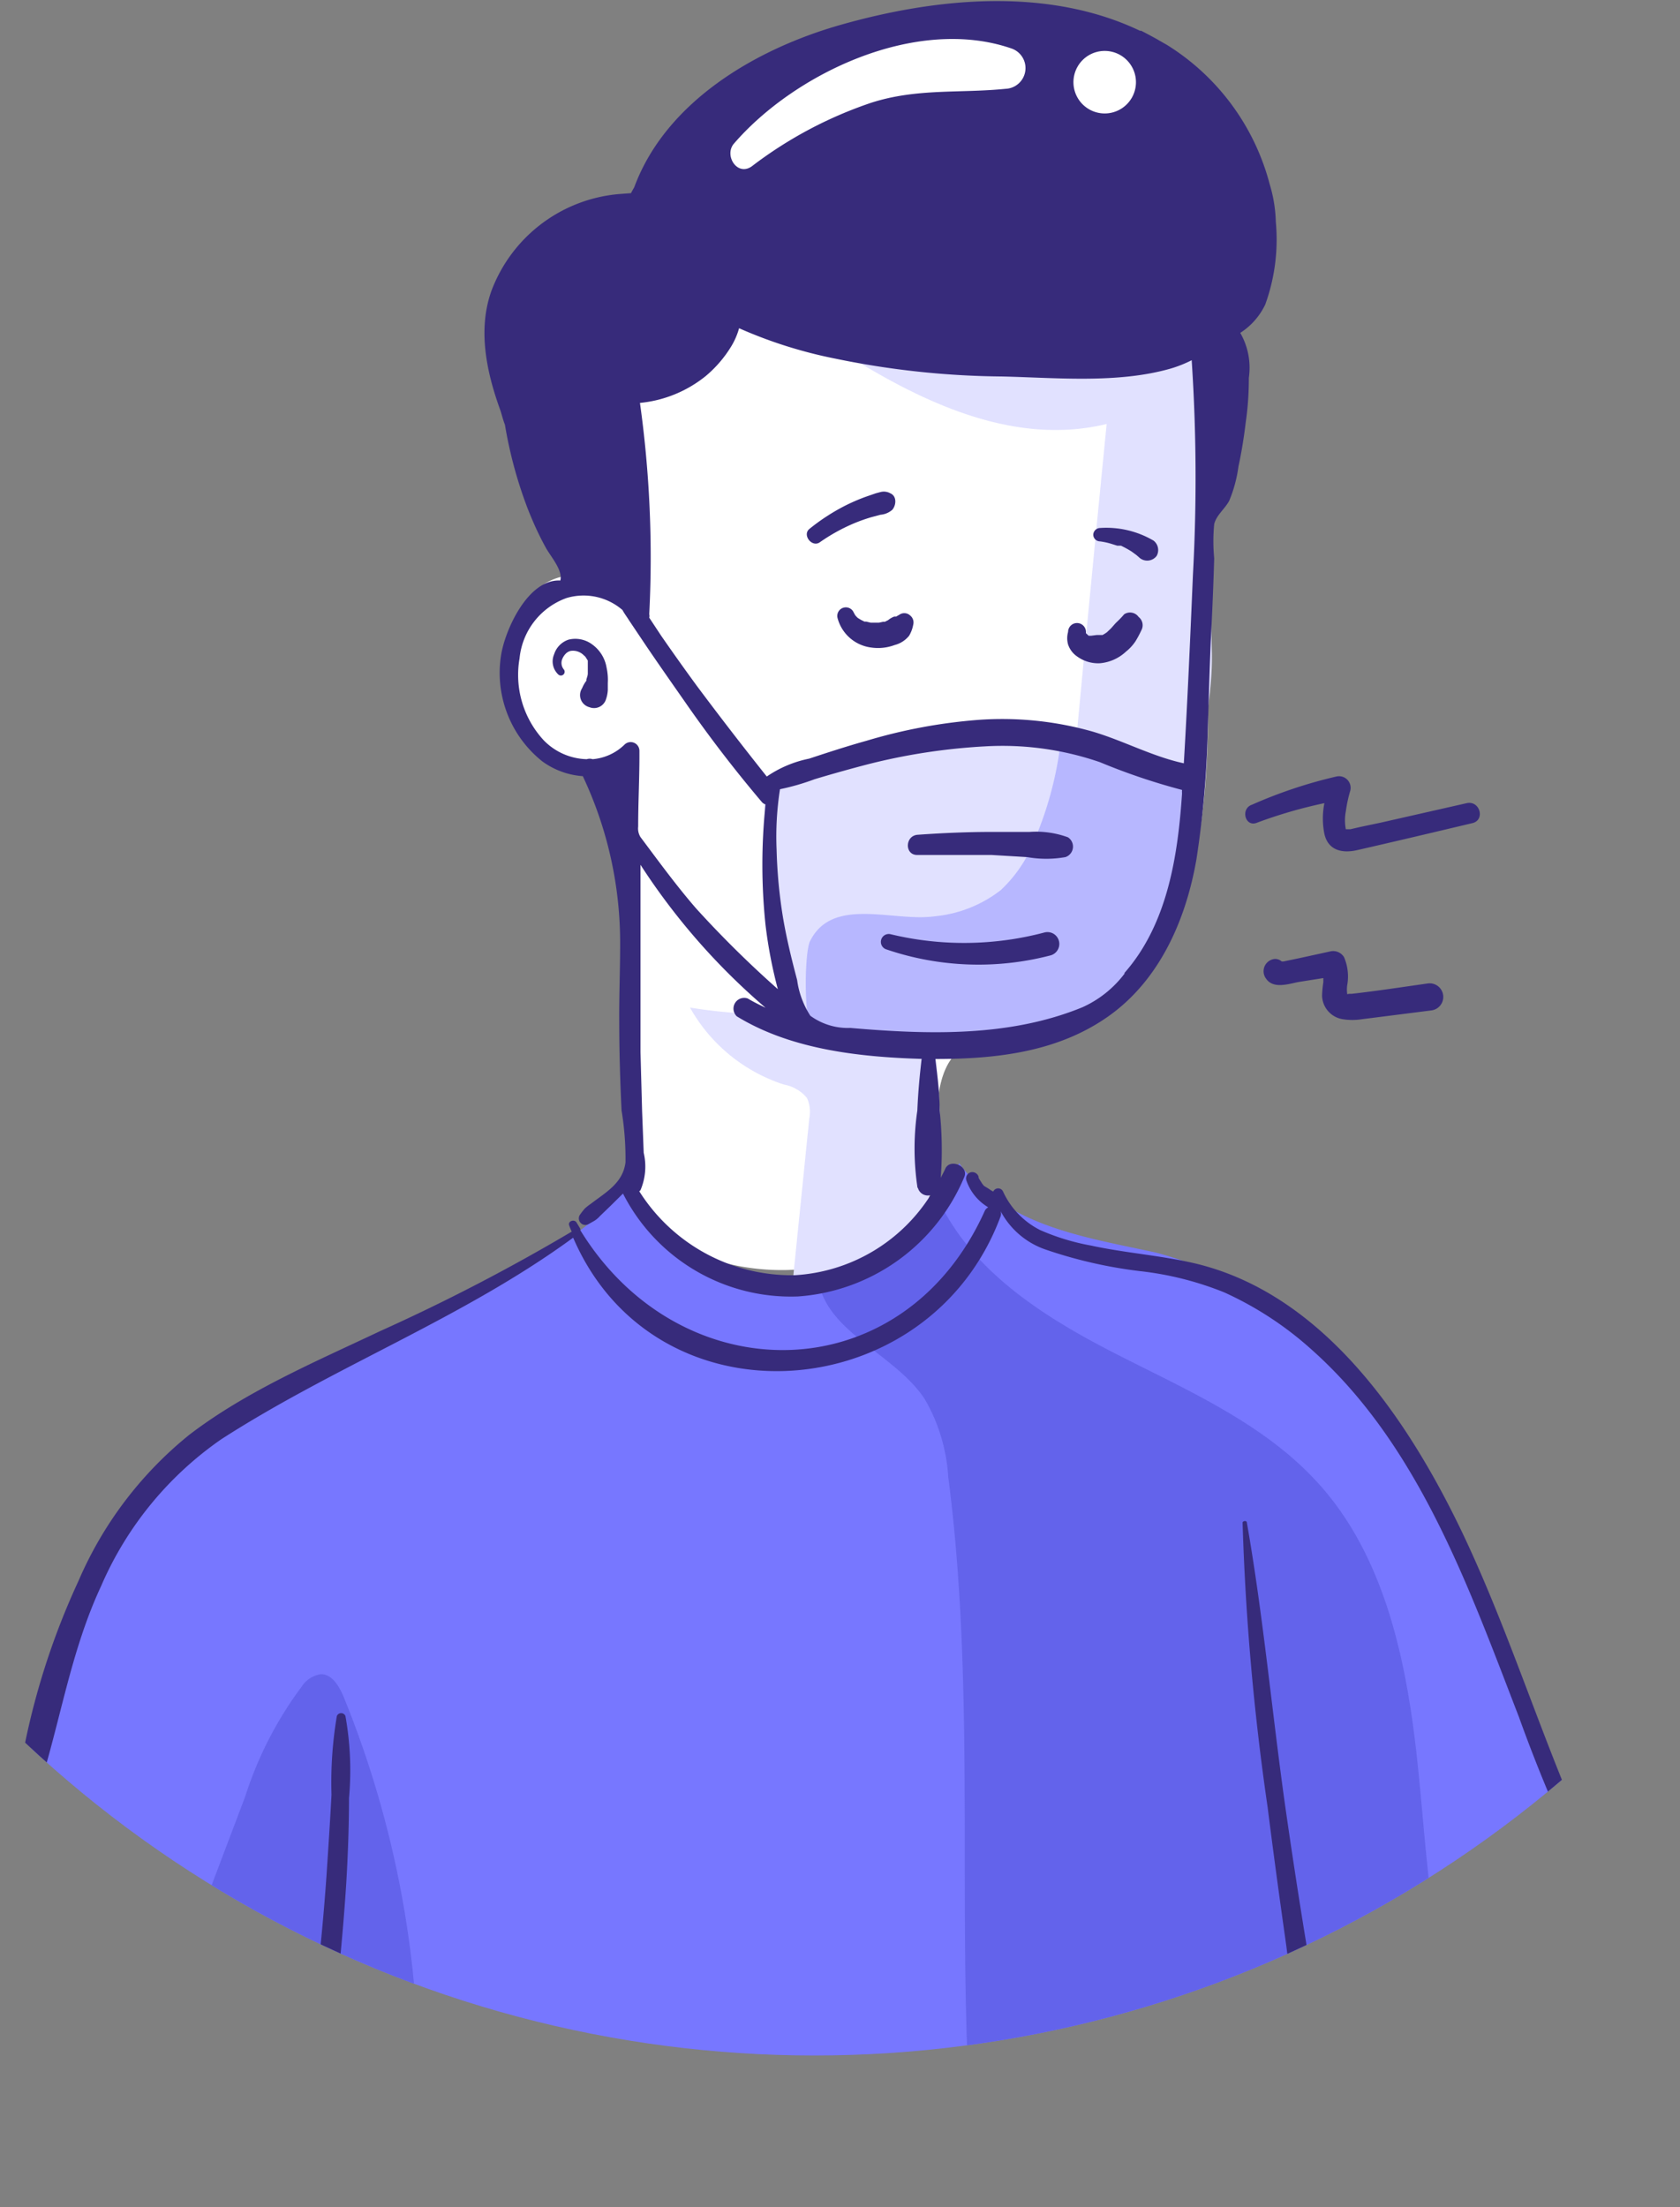 <svg xmlns="http://www.w3.org/2000/svg" xmlns:xlink="http://www.w3.org/1999/xlink" viewBox="0 0 94.06 123.53"><rect x="0" y="0" width="94.06" height="123.53" fill="#808080" stroke="none"/><defs><style>.cls-1{fill:none;}.cls-2{clip-path:url(#clip-path);}.cls-3{fill:#fff;}.cls-4{fill:#e1e1ff;}.cls-5{fill:#b7b7ff;}.cls-6{fill:#77f;}.cls-7{fill:#6363eb;}.cls-8{fill:#372b7b;}</style><clipPath id="clip-path" transform="translate(-18.91 -13.96)"><circle class="cls-1" cx="64.5" cy="64.5" r="64.5"/></clipPath></defs><title>Asset 6</title><g id="Layer_2" data-name="Layer 2"><g id="OBJECTS"><g class="cls-2"><path class="cls-3" d="M54.39,48.26c-.51-2-3.29-2.7-5-1.62a6.27,6.27,0,0,0-1.44,8c1.14,1.76,3.42,2.43,5.52,2.41q.84,12.41.76,24.84a12.88,12.88,0,0,0,13,2.32,6.74,6.74,0,0,0,3.15-2.27c1.81-2.6-.23-8.11,2.79-9.54,1.28-.6,3.36-.12,4.77-.47a8.53,8.53,0,0,0,5-3.16c4.43-6.21,3.6-15.1,3.44-22.22a74.25,74.25,0,0,1,.46-10.22c.34-2.94.79-6.15-.79-8.64-2-3.16-6.29-3.74-10-3.94-6.17-.34-12.94-.34-17.76,3.53a13.37,13.37,0,0,0-4.89,10.86c0,1,.16,2.13-.55,2.82Z" transform="translate(-18.91 -13.96)"/><path class="cls-4" d="M63.76,32.14c5.11,3.49,11.1,7,17.11,5.55Q80,46.47,79.18,55.23C73.74,55,68.06,54.75,63.1,57a2.36,2.36,0,0,0-1.23,1,2.55,2.55,0,0,0-.14,1.37q.5,5.68,1.34,11.34a28.46,28.46,0,0,1-5.53-.36,9.32,9.32,0,0,0,5.26,4.31,2.17,2.17,0,0,1,1.29.75,1.87,1.87,0,0,1,.13,1.15l-.9,8.86c2.8,1.16,6.1-1,7.32-3.72s.93-6,.62-9c3-.19,6.14-.55,8.74-2.11,3.19-1.91,3.45-3.51,4.34-7.12s2.51-9.28,2.42-13Q86.49,39,86.21,27.56l-1.65.21Z" transform="translate(-18.91 -13.96)"/><path class="cls-5" d="M64.61,72c-.75-.19-.68-4.7-.35-5.36,1.26-2.55,4.69-1.06,7-1.4a7.1,7.1,0,0,0,3.69-1.47,7.71,7.71,0,0,0,1.94-2.94,19.85,19.85,0,0,0,1.4-5.3,7.11,7.11,0,0,0,4,.91,3.66,3.66,0,0,1,2,.14c1,.49,1.07,1.78,1,2.86a20,20,0,0,1-.79,5.92,11.1,11.1,0,0,1-8.25,7.2c-2.92.56-5.92-.09-8.88.12Z" transform="translate(-18.91 -13.96)"/><path class="cls-6" d="M18.91,118.25c2.22-8.61,4.76-17.78,11.47-23.61,7-6,17.29-7.43,23.61-14.15a10.55,10.55,0,0,0,9.79,5.15c4-.33,7.15-3,8.83-6.58,2.57,3.51,7,4.13,11,5a21.47,21.47,0,0,1,11,7c6.53,7.39,7.24,17.14,13.34,24.78a44.41,44.41,0,0,1,4.66,6.13,1.91,1.91,0,0,1,.3,1.36,2,2,0,0,1-.71.88c-3.64,2.94-8.21,4.42-12.68,5.82-15.48,4.83-32,9.33-47.69,5.23-6.93-1.81-13.32-5.22-19.64-8.6Z" transform="translate(-18.91 -13.96)"/><path class="cls-7" d="M27.38,128.4q2.63-6.95,5.26-13.9a20.89,20.89,0,0,1,3.18-6.17,1.53,1.53,0,0,1,1.06-.67c.62,0,1,.65,1.25,1.22a56.61,56.61,0,0,1,4.09,17.74c.18,2.31.16,4.91-1.47,6.55-1.37,1.38-3.5,1.65-5.44,1.5a40.33,40.33,0,0,0-5.79-.53Z" transform="translate(-18.91 -13.96)"/><path class="cls-7" d="M64.7,85.42c.34,3.1,4.32,4.27,6,6.87A9.85,9.85,0,0,1,72,96.62c1.47,11.24.59,22.65,1.14,34a13.84,13.84,0,0,0,1.4,6.34c4.14,1.13,8.57.42,12.67-.85s8-3.09,12.16-4.23c.8-.22,1.74-.54,2-1.34a2.5,2.5,0,0,0-.29-1.59C99,123.75,98.85,118,98.26,112.49S96.47,101.13,92.74,97c-3-3.33-7.25-5.18-11.24-7.21s-8.06-4.56-10-8.58a6.85,6.85,0,0,1-5.52,4.17Z" transform="translate(-18.91 -13.96)"/><path class="cls-8" d="M47.18,37.73a24.32,24.32,0,0,0,1.26,4.66c.29.74.61,1.46,1,2.17.25.49,1,1.3.84,1.89-1.81-.1-3.11,2.79-3.32,4.21a6.33,6.33,0,0,0,2.31,5.91,4.37,4.37,0,0,0,2.27.83,21.85,21.85,0,0,1,2.09,9.44c0,1.42-.06,2.84-.05,4.27,0,1.68.05,3.36.13,5a16.56,16.56,0,0,1,.22,2.91c-.15,1.16-1.09,1.66-1.95,2.32a2.91,2.91,0,0,0-.33.26,3.92,3.92,0,0,0-.25.32.36.36,0,0,0,0,.46.36.36,0,0,0,.46.09l.32-.18a1.39,1.39,0,0,0,.32-.27l.54-.52.75-.74a10.55,10.55,0,0,0,9.79,5.76,10.92,10.92,0,0,0,9.32-6.69c.26-.61-.81-1.06-1.07-.45-.07.17-.17.33-.25.5a20.65,20.65,0,0,0-.06-3.77c0-1-.13-1.93-.24-2.88,3.4,0,6.85-.38,9.7-2.4s4.33-5.38,4.92-8.8a55.66,55.66,0,0,0,.63-7.19c.06-1.8.1-3.6.19-5.41.07-1.41.13-2.82.17-4.23a10,10,0,0,1,0-1.9c.12-.51.6-.86.84-1.31a7.55,7.55,0,0,0,.52-1.93c.18-.82.31-1.66.41-2.49a17,17,0,0,0,.17-2.46,3.92,3.92,0,0,0-.48-2.52A3.84,3.84,0,0,0,89.75,31a10.68,10.68,0,0,0,.59-4.63A7.86,7.86,0,0,0,90,24.28a13.08,13.08,0,0,0-5.76-7.81l-.44-.25-.1-.06q-.45-.25-.9-.48l-.07,0,0,0c-5.15-2.46-11.4-1.85-16.75-.33-4.86,1.38-9.81,4.36-11.56,9.09-.06.11-.13.22-.18.33l-.66.05a8.4,8.4,0,0,0-7.16,5.43c-.78,2.19-.26,4.58.51,6.69C47,37.16,47.07,37.45,47.18,37.73Zm38.52,8.4c-.15,3.52-.3,7-.51,10.55-1.76-.38-3.37-1.26-5.09-1.77a18.55,18.55,0,0,0-6.42-.66,29.66,29.66,0,0,0-6.26,1.17c-1.08.3-2.15.65-3.21,1a6.46,6.46,0,0,0-2.37,1q-2-2.51-3.92-5.08c-.68-.93-1.35-1.87-2-2.81l-.66-1a.38.38,0,0,0,0-.19,62.41,62.41,0,0,0-.52-11.83A6.92,6.92,0,0,0,58.43,35a6.74,6.74,0,0,0,1.43-1.67,4,4,0,0,0,.43-1,25.58,25.58,0,0,0,5.38,1.7,47.83,47.83,0,0,0,9.32,1c3.06.07,6.52.41,9.49-.45a6.9,6.9,0,0,0,1.15-.46A99.61,99.61,0,0,1,85.7,46.13Zm.65-12.35h0ZM48,50.8a4,4,0,0,1,2.63-3.37,3.33,3.33,0,0,1,3.13.67c.1.19.24.37.37.58l1,1.49c.68,1,1.38,2,2.08,3C58.56,55.12,60,57,61.55,58.83a.44.44,0,0,0,.22.15,32.42,32.42,0,0,0,0,6.75,25.84,25.84,0,0,0,.69,3.59,58.9,58.9,0,0,1-4.57-4.51c-1.12-1.29-2.13-2.68-3.12-4a.92.92,0,0,1-.13-.59c0-1.42.08-2.82.07-4.24a.49.49,0,0,0-.83-.35,2.9,2.9,0,0,1-1.79.82.53.53,0,0,0-.33,0,3.48,3.48,0,0,1-2.41-1.06A5.39,5.39,0,0,1,48,50.8Zm22.3,29.64a.58.58,0,0,0,.71.41,9.65,9.65,0,0,1-7.6,4.48,10.08,10.08,0,0,1-8.71-4.7.2.2,0,0,0,.07-.06,3.37,3.37,0,0,0,.18-2.09l-.09-2.33-.09-3.31c0-1.93,0-3.86,0-5.76,0-1.58,0-3.15,0-4.72a36.91,36.91,0,0,0,7,8c-.34-.16-.68-.33-1-.52a.6.6,0,0,0-.61,1c3,1.84,6.78,2.27,10.24,2.38h.11c-.11.95-.2,1.9-.24,2.89A14.68,14.68,0,0,0,70.28,80.44Zm11.58-12a6.08,6.08,0,0,1-2.36,1.89c-4.06,1.67-8.61,1.54-13,1.16a3.56,3.56,0,0,1-2.24-.68,4.87,4.87,0,0,1-.74-2c-.31-1.17-.6-2.35-.8-3.55a27.81,27.81,0,0,1-.35-3.76,17.17,17.17,0,0,1,.19-3.37,13,13,0,0,0,1.94-.56q1.5-.45,3-.84a34,34,0,0,1,6.58-1,16.75,16.75,0,0,1,6.4.89,35.4,35.4,0,0,0,4.59,1.55,1.27,1.27,0,0,0,0,.2C84.86,61.81,84.29,65.67,81.86,68.42Z" transform="translate(-18.91 -13.96)"/><path class="cls-8" d="M69.27,48.36l-.19.11h0l-.11,0a1.27,1.27,0,0,0-.34.2c.19-.13,0,0,0,0l-.18.09h0l-.1,0-.23.05h-.46l-.25-.06-.1,0h0l-.2-.1-.18-.11,0,0-.07-.07-.07-.08,0,0-.12-.22a.48.48,0,0,0-.87.37,2.24,2.24,0,0,0,1.88,1.66A2.66,2.66,0,0,0,69,50.06a1.52,1.52,0,0,0,.81-.52,1.85,1.85,0,0,0,.23-.62.5.5,0,0,0-.18-.52A.48.48,0,0,0,69.27,48.36Z" transform="translate(-18.91 -13.96)"/><path class="cls-8" d="M67.66,48.88Z" transform="translate(-18.91 -13.96)"/><path class="cls-8" d="M79.69,49.28l0,0v0Z" transform="translate(-18.91 -13.96)"/><path class="cls-8" d="M80.42,49.59h0Z" transform="translate(-18.91 -13.96)"/><path class="cls-8" d="M81.85,48.34a5.33,5.33,0,0,1-.4.42c-.13.12-.24.27-.36.39l-.21.2h0l-.12.08-.12.07,0,0-.06,0-.1,0a0,0,0,0,1,0,0h0c-.08,0,0,0,0,0h-.17L80,49.54l-.07,0-.07,0-.15-.14,0,0,0,0,0,0a0,0,0,0,0,0,0h0l0,0h0l0-.07a.5.5,0,0,0-1,0,1.28,1.28,0,0,0,0,.7,1.31,1.31,0,0,0,.52.68,2,2,0,0,0,1.26.37,2.44,2.44,0,0,0,1.46-.65,2.53,2.53,0,0,0,.54-.59,5.7,5.7,0,0,0,.32-.6.59.59,0,0,0-.15-.75A.59.59,0,0,0,81.85,48.34Z" transform="translate(-18.91 -13.96)"/><path class="cls-8" d="M67.68,42.91l.52-.14a1.15,1.15,0,0,0,.67-.28c.22-.26.26-.76-.11-.92a.74.74,0,0,0-.56-.07l-.26.07-.55.19a10.67,10.67,0,0,0-1.16.5,11.43,11.43,0,0,0-2,1.3c-.42.34.14,1.06.58.75a10.31,10.31,0,0,1,1.89-1.05A9.42,9.42,0,0,1,67.68,42.91Z" transform="translate(-18.91 -13.96)"/><path class="cls-8" d="M83.5,44.22a5.23,5.23,0,0,0-3-.71.39.39,0,0,0-.38.38.38.38,0,0,0,.38.37,3.94,3.94,0,0,1,.61.13l.35.11.13,0h0l.08,0a5.76,5.76,0,0,1,.6.33l.26.19c-.13-.12,0,0,0,0l.14.12a.66.66,0,0,0,1-.07A.67.67,0,0,0,83.5,44.22Z" transform="translate(-18.91 -13.96)"/><path class="cls-8" d="M89.3,60a26.42,26.42,0,0,1,3.76-1.09,4.35,4.35,0,0,0,0,1.72c.21.93,1,1.1,1.83.91,2.15-.49,4.3-1,6.45-1.51.74-.17.43-1.28-.31-1.12L96.22,60l-1.14.24-.56.13c-.06,0-.22,0-.26,0a2.64,2.64,0,0,1,0-1,7.74,7.74,0,0,1,.25-1.16.65.65,0,0,0-.78-.79A26.36,26.36,0,0,0,89,59C88.35,59.22,88.62,60.29,89.3,60Z" transform="translate(-18.91 -13.96)"/><path class="cls-8" d="M92.93,69.67A1.37,1.37,0,0,0,94.07,71,3.46,3.46,0,0,0,95.18,71l1.35-.17,2.52-.32A.73.73,0,1,0,98.86,69c-1.42.2-2.84.42-4.26.58-.14,0-.3,0-.25.07a1.63,1.63,0,0,1,0-.62,2.75,2.75,0,0,0-.19-1.5.71.71,0,0,0-.78-.32l-1.79.39-.82.17-.1,0a.55.55,0,0,0-.39-.14.69.69,0,0,0-.48,1.11c.4.58,1.25.29,1.81.18L93,68.7c0,.09,0,.18,0,.24A6.11,6.11,0,0,0,92.93,69.67Z" transform="translate(-18.91 -13.96)"/><path class="cls-8" d="M109.86,121.06c-3.8-6.79-5.78-14.44-9.14-21.45-3-6.23-7.7-13.23-14.9-14.94-1.92-.45-3.9-.58-5.83-1a12.68,12.68,0,0,1-2.83-.86,4.52,4.52,0,0,1-2.09-2.16.3.3,0,0,0-.55,0l-.14-.08-.1-.07h0l0,0L74,80.33l-.09-.11h0l0,0-.14-.22-.07-.12v0l0-.06a.37.37,0,0,0-.44-.25.36.36,0,0,0-.25.44,2.81,2.81,0,0,0,1.23,1.52.44.44,0,0,0-.19.19C69.47,91.92,57,91.94,51.4,82.81a.22.22,0,0,0,0-.08l-.21-.35c-.13-.21-.51-.07-.41.17a3.45,3.45,0,0,0,.14.34,107.93,107.93,0,0,1-10.73,5.57c-3.61,1.71-7.48,3.35-10.68,5.8a21.32,21.32,0,0,0-6.21,8.19A41.37,41.37,0,0,0,19.88,114c-.1.7,1,.78,1.18.16,1.23-3.82,1.79-7.75,3.51-11.43a19.29,19.29,0,0,1,6.73-8.22C37.68,90.4,44.85,87.73,51,83.23c4.6,10.69,19.93,9.56,23.93-1.19a.44.44,0,0,0,0-.3,4.5,4.5,0,0,0,2.51,2.15,25.76,25.76,0,0,0,5.28,1.21,17.85,17.85,0,0,1,4.73,1.19,19,19,0,0,1,4.89,3.2c6,5.33,8.8,13.3,11.61,20.56a89.27,89.27,0,0,0,5.08,11.5C109.33,122.09,110.16,121.6,109.86,121.06Z" transform="translate(-18.91 -13.96)"/><path class="cls-8" d="M51.91,53.54a.7.7,0,0,0,.93-.45,1.84,1.84,0,0,0,.1-.51c0-.14,0-.26,0-.39a3.2,3.2,0,0,0-.07-.87,2,2,0,0,0-.8-1.29,1.58,1.58,0,0,0-1.33-.27,1.27,1.27,0,0,0-.81.83,1,1,0,0,0,.25,1.13.21.21,0,0,0,.3-.29.57.57,0,0,1-.08-.61.92.92,0,0,1,.19-.28.56.56,0,0,1,.27-.15.85.85,0,0,1,.73.24l.09.08,0,0,.14.22,0,.06h0l0,.12,0,.15v.39h0c0,.12-.05.23-.08.34l0,.07h0l0,0h0a1.76,1.76,0,0,0-.24.42A.7.7,0,0,0,51.91,53.54Z" transform="translate(-18.91 -13.96)"/><path class="cls-8" d="M90.86,115c-.74-5.26-1.22-10.58-2.14-15.82,0-.14-.24-.1-.24,0a139.24,139.24,0,0,0,1.4,15.91q.47,3.72,1,7.43c.37,2.57.46,5.58,1.43,8a.44.44,0,0,0,.86-.12c.09-2.41-.69-5-1.08-7.4Q91.44,119.06,90.86,115Z" transform="translate(-18.91 -13.96)"/><path class="cls-8" d="M37.77,110a22.35,22.35,0,0,0-.3,4.41c-.08,1.51-.18,3-.28,4.53q-.33,4.71-1,9.39c-.11.76,1.06,1.08,1.17.32.42-3.11.74-6.22.94-9.35.09-1.57.15-3.13.15-4.7a17.26,17.26,0,0,0-.2-4.6A.26.26,0,0,0,37.77,110Z" transform="translate(-18.91 -13.96)"/><path class="cls-8" d="M76.56,60.52c-.68,0-1.37,0-2.06,0-1.41,0-2.81.06-4.22.16-.71.06-.73,1.15,0,1.13,1.38,0,2.76,0,4.14,0l2,.12a6.16,6.16,0,0,0,2.14,0,.62.62,0,0,0,.14-1.11A5.19,5.19,0,0,0,76.56,60.52Z" transform="translate(-18.91 -13.96)"/><path class="cls-8" d="M77.38,66.15a17.59,17.59,0,0,1-8.59.1.44.44,0,0,0-.24.85,16,16,0,0,0,9.18.33A.66.66,0,0,0,77.38,66.15Z" transform="translate(-18.91 -13.96)"/><path class="cls-3" d="M61,23.27a23.17,23.17,0,0,1,6.69-3.56c2.56-.82,4.95-.52,7.53-.78a1.16,1.16,0,0,0,.31-2.26C70.21,14.84,63.41,18.05,60,22,59.44,22.65,60.18,23.85,61,23.27Z" transform="translate(-18.91 -13.96)"/><path class="cls-3" d="M80.76,20.31a1.75,1.75,0,0,0,0-3.5A1.75,1.75,0,0,0,80.76,20.31Z" transform="translate(-18.91 -13.96)"/></g></g></g></svg>